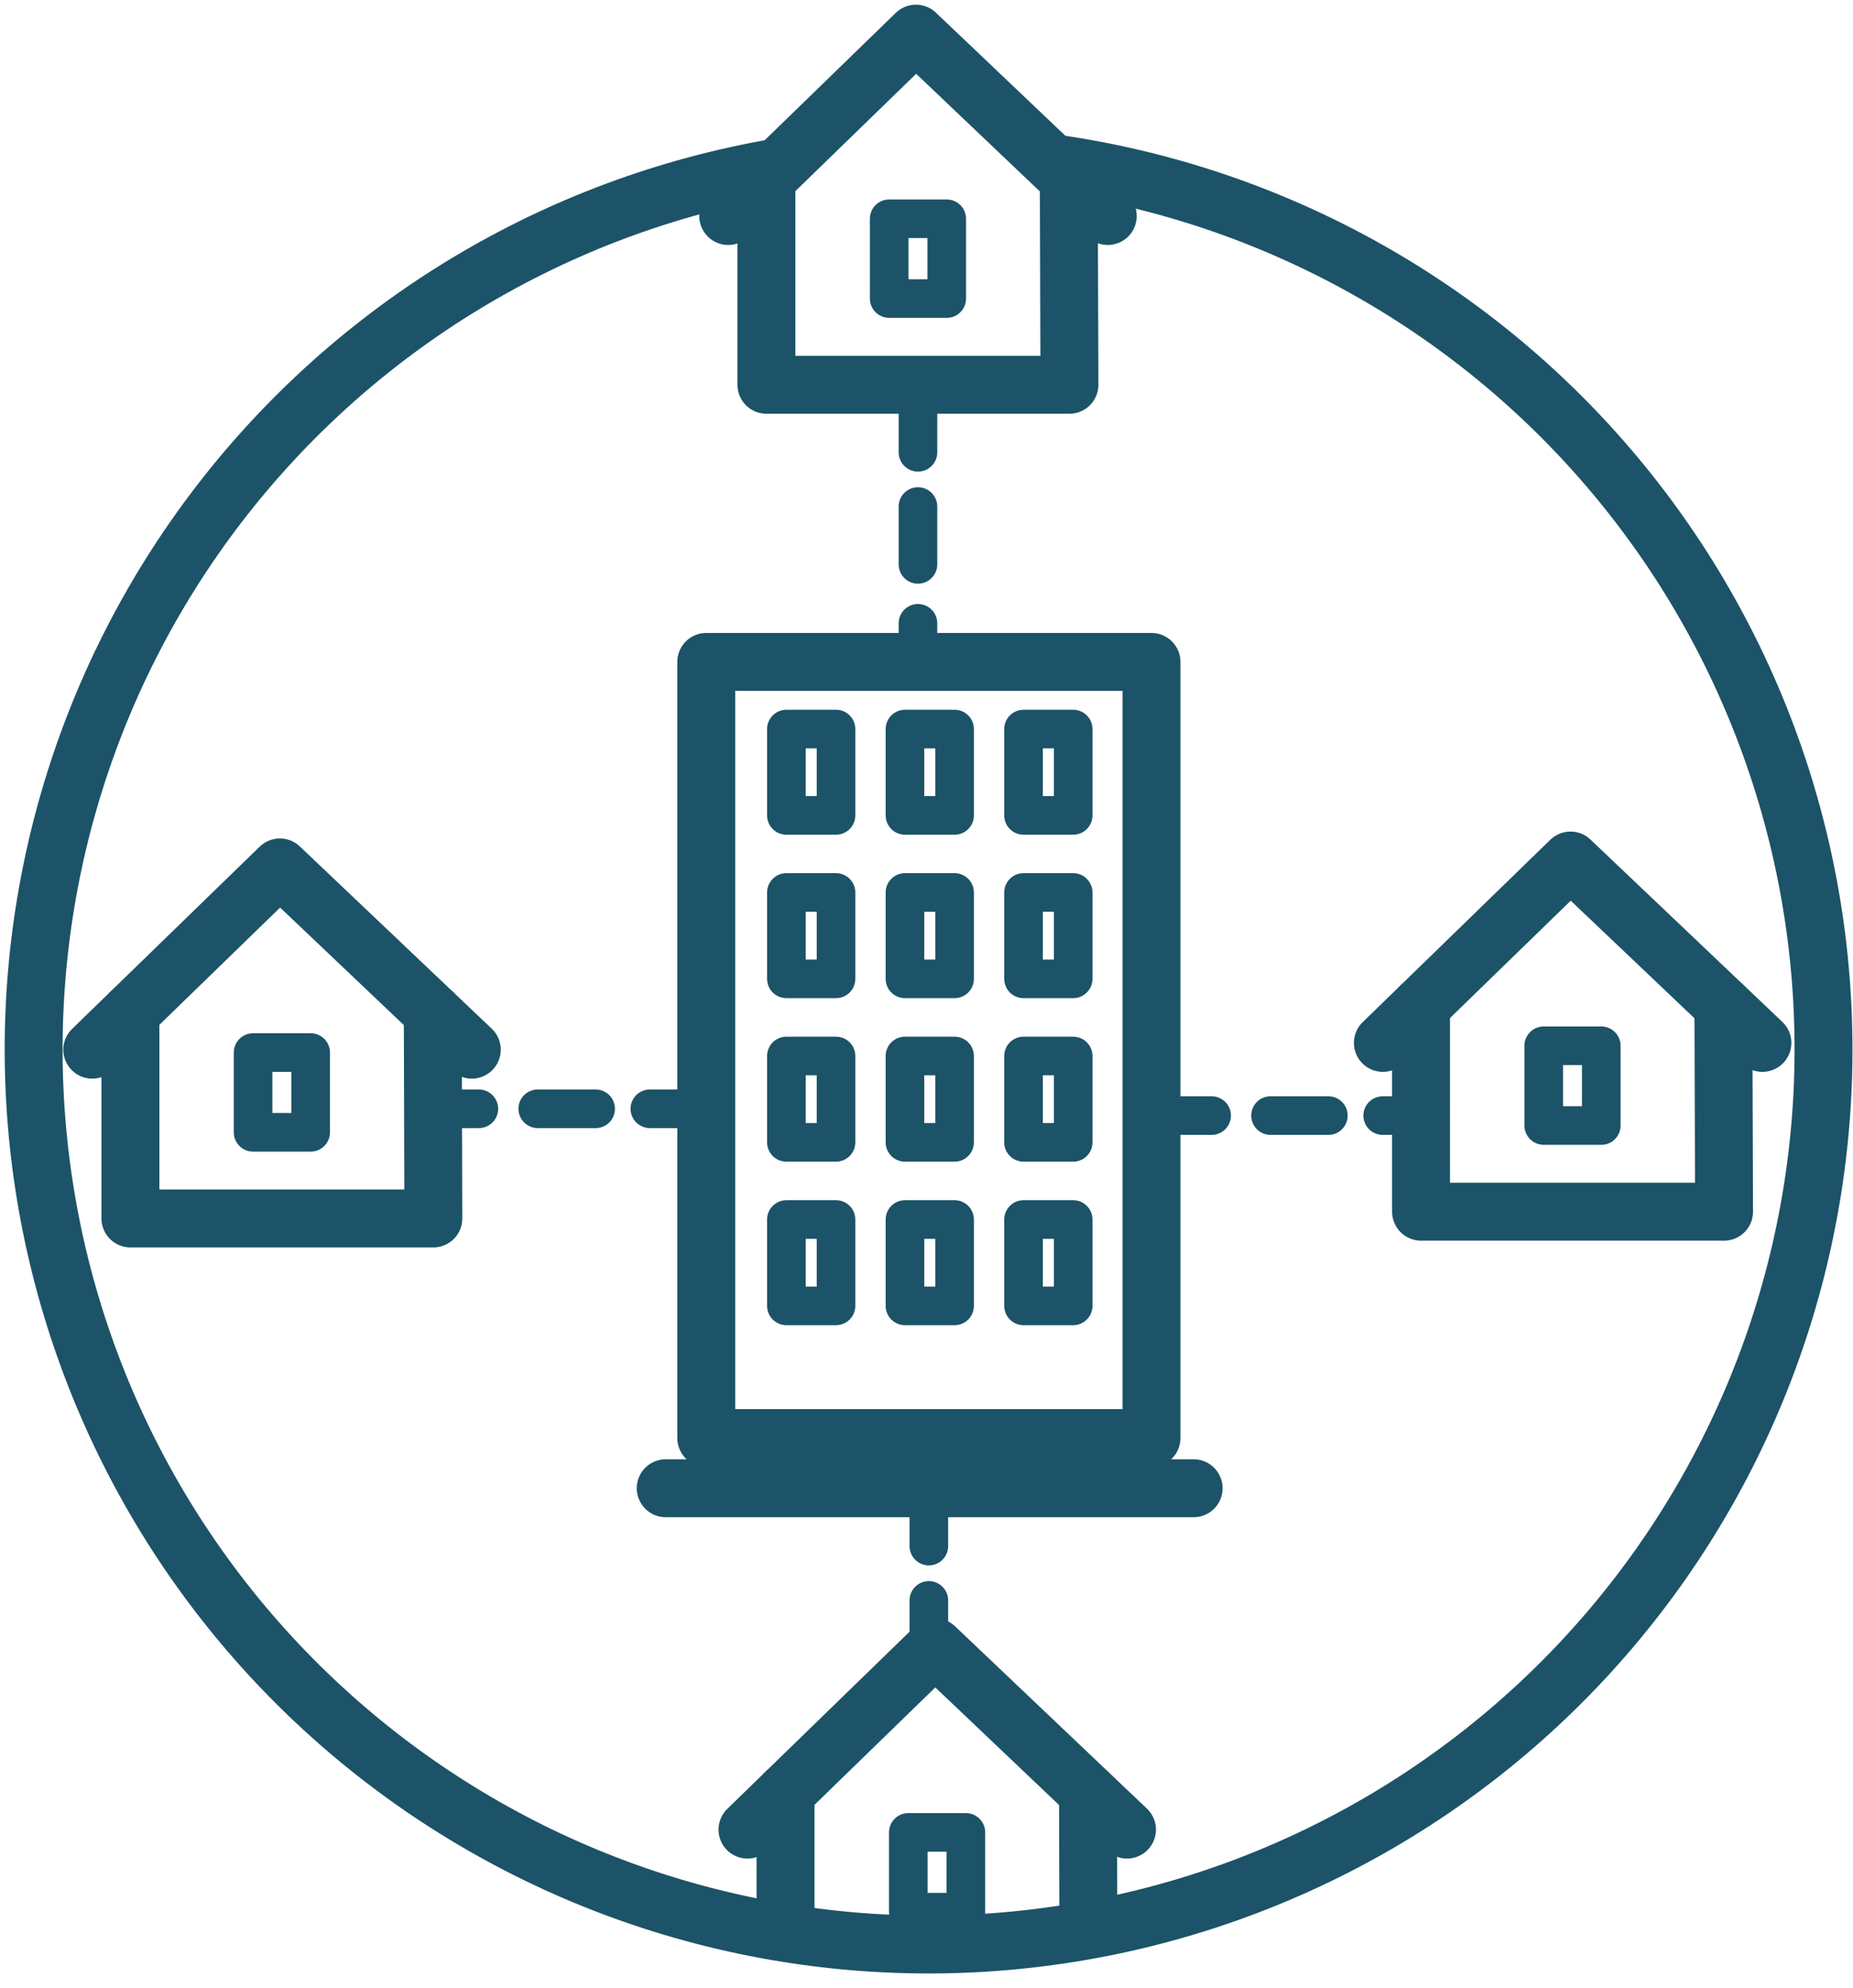 <svg width="96" height="103" viewBox="0 0 96 103" fill="none" xmlns="http://www.w3.org/2000/svg">
<path d="M59.656 34.291H36.59V74.498H59.656V34.291Z" stroke="#1C5368" stroke-width="3" stroke-linecap="round" stroke-linejoin="round"/>
<path d="M54.509 8.451C66.078 10.064 76.612 15.984 84.005 25.028C91.398 34.072 95.105 45.573 94.384 57.232C93.663 68.891 88.568 79.848 80.118 87.913C71.667 95.978 60.484 100.555 48.804 100.731C37.124 100.906 25.809 96.667 17.12 88.859C8.431 81.052 3.009 70.253 1.938 58.621C0.868 46.989 4.227 35.382 11.345 26.119C18.463 16.857 28.815 10.623 40.33 8.664" stroke="#1C5368" stroke-width="3" stroke-miterlimit="10"/>
<path d="M34.489 77.099H61.84" stroke="#1C5368" stroke-width="3" stroke-linecap="round" stroke-linejoin="round"/>
<path d="M71.644 54.028L81.364 44.58L91.307 54.028" stroke="#1C5368" stroke-width="3" stroke-linecap="round" stroke-linejoin="round"/>
<path d="M73.621 52.111V62.772H89.32L89.286 52.111" stroke="#1C5368" stroke-width="3" stroke-linecap="round" stroke-linejoin="round"/>
<path d="M82.959 54.176H79.977V58.308H82.959V54.176Z" stroke="#1C5368" stroke-width="2" stroke-linecap="round" stroke-linejoin="round"/>
<path d="M4.78 54.379L14.5 44.937L24.443 54.379" stroke="#1C5368" stroke-width="3" stroke-linecap="round" stroke-linejoin="round"/>
<path d="M6.757 52.462V63.123H22.451L22.421 52.462" stroke="#1C5368" stroke-width="3" stroke-linecap="round" stroke-linejoin="round"/>
<path d="M16.095 54.528H13.112V58.66H16.095V54.528Z" stroke="#1C5368" stroke-width="2" stroke-linecap="round" stroke-linejoin="round"/>
<path d="M43.312 37.769H40.741V42.242H43.312V37.769Z" stroke="#1C5368" stroke-width="2" stroke-linecap="round" stroke-linejoin="round"/>
<path d="M43.312 46.235H40.741V50.709H43.312V46.235Z" stroke="#1C5368" stroke-width="2" stroke-linecap="round" stroke-linejoin="round"/>
<path d="M43.312 54.706H40.741V59.18H43.312V54.706Z" stroke="#1C5368" stroke-width="2" stroke-linecap="round" stroke-linejoin="round"/>
<path d="M43.312 63.178H40.741V67.651H43.312V63.178Z" stroke="#1C5368" stroke-width="2" stroke-linecap="round" stroke-linejoin="round"/>
<path d="M49.455 37.769H46.884V42.242H49.455V37.769Z" stroke="#1C5368" stroke-width="2" stroke-linecap="round" stroke-linejoin="round"/>
<path d="M49.455 46.235H46.884V50.709H49.455V46.235Z" stroke="#1C5368" stroke-width="2" stroke-linecap="round" stroke-linejoin="round"/>
<path d="M49.455 54.706H46.884V59.18H49.455V54.706Z" stroke="#1C5368" stroke-width="2" stroke-linecap="round" stroke-linejoin="round"/>
<path d="M49.455 63.178H46.884V67.651H49.455V63.178Z" stroke="#1C5368" stroke-width="2" stroke-linecap="round" stroke-linejoin="round"/>
<path d="M55.599 37.769H53.027V42.242H55.599V37.769Z" stroke="#1C5368" stroke-width="2" stroke-linecap="round" stroke-linejoin="round"/>
<path d="M55.599 46.235H53.027V50.709H55.599V46.235Z" stroke="#1C5368" stroke-width="2" stroke-linecap="round" stroke-linejoin="round"/>
<path d="M55.599 54.706H53.027V59.18H55.599V54.706Z" stroke="#1C5368" stroke-width="2" stroke-linecap="round" stroke-linejoin="round"/>
<path d="M55.599 63.178H53.027V67.651H55.599V63.178Z" stroke="#1C5368" stroke-width="2" stroke-linecap="round" stroke-linejoin="round"/>
<path d="M38.725 94.784L48.444 85.337L58.387 94.784" stroke="#1C5368" stroke-width="3" stroke-linecap="round" stroke-linejoin="round"/>
<path d="M56.386 99.788L56.366 92.867" stroke="#1C5368" stroke-width="3" stroke-linecap="round" stroke-linejoin="round"/>
<path d="M40.696 100.1V92.867" stroke="#1C5368" stroke-width="3" stroke-linecap="round" stroke-linejoin="round"/>
<path d="M50.04 94.928H47.058V99.06H50.04V94.928Z" stroke="#1C5368" stroke-width="2" stroke-linecap="round" stroke-linejoin="round"/>
<path d="M57.391 11.191L55.37 9.268L54.508 8.451L47.453 1.743L40.329 8.664L39.705 9.268L37.728 11.191" stroke="#1C5368" stroke-width="3" stroke-linecap="round" stroke-linejoin="round"/>
<path d="M39.706 9.268V19.934H55.405L55.371 9.268" stroke="#1C5368" stroke-width="3" stroke-linecap="round" stroke-linejoin="round"/>
<path d="M49.049 11.334H46.066V15.466H49.049V11.334Z" stroke="#1C5368" stroke-width="2" stroke-linecap="round" stroke-linejoin="round"/>
<path d="M24.808 57.441H22.436" stroke="#1C5368" stroke-width="2" stroke-linecap="round" stroke-linejoin="round"/>
<path d="M27.86 57.441H30.858" stroke="#1C5368" stroke-width="2" stroke-linecap="round" stroke-linejoin="round"/>
<path d="M33.667 57.441H36.664" stroke="#1C5368" stroke-width="2" stroke-linecap="round" stroke-linejoin="round"/>
<path d="M59.774 57.793H62.772" stroke="#1C5368" stroke-width="2" stroke-linecap="round" stroke-linejoin="round"/>
<path d="M65.823 57.793H68.82" stroke="#1C5368" stroke-width="2" stroke-linecap="round" stroke-linejoin="round"/>
<path d="M73.62 57.793H71.634" stroke="#1C5368" stroke-width="2" stroke-linecap="round" stroke-linejoin="round"/>
<path d="M47.558 34.291V32.29" stroke="#1C5368" stroke-width="2" stroke-linecap="round" stroke-linejoin="round"/>
<path d="M47.558 29.238V26.241" stroke="#1C5368" stroke-width="2" stroke-linecap="round" stroke-linejoin="round"/>
<path d="M47.558 23.432V20.435" stroke="#1C5368" stroke-width="2" stroke-linecap="round" stroke-linejoin="round"/>
<path d="M48.122 85.907V82.91" stroke="#1C5368" stroke-width="2" stroke-linecap="round" stroke-linejoin="round"/>
<path d="M48.122 80.096V77.099" stroke="#1C5368" stroke-width="2" stroke-linecap="round" stroke-linejoin="round"/>
</svg>

